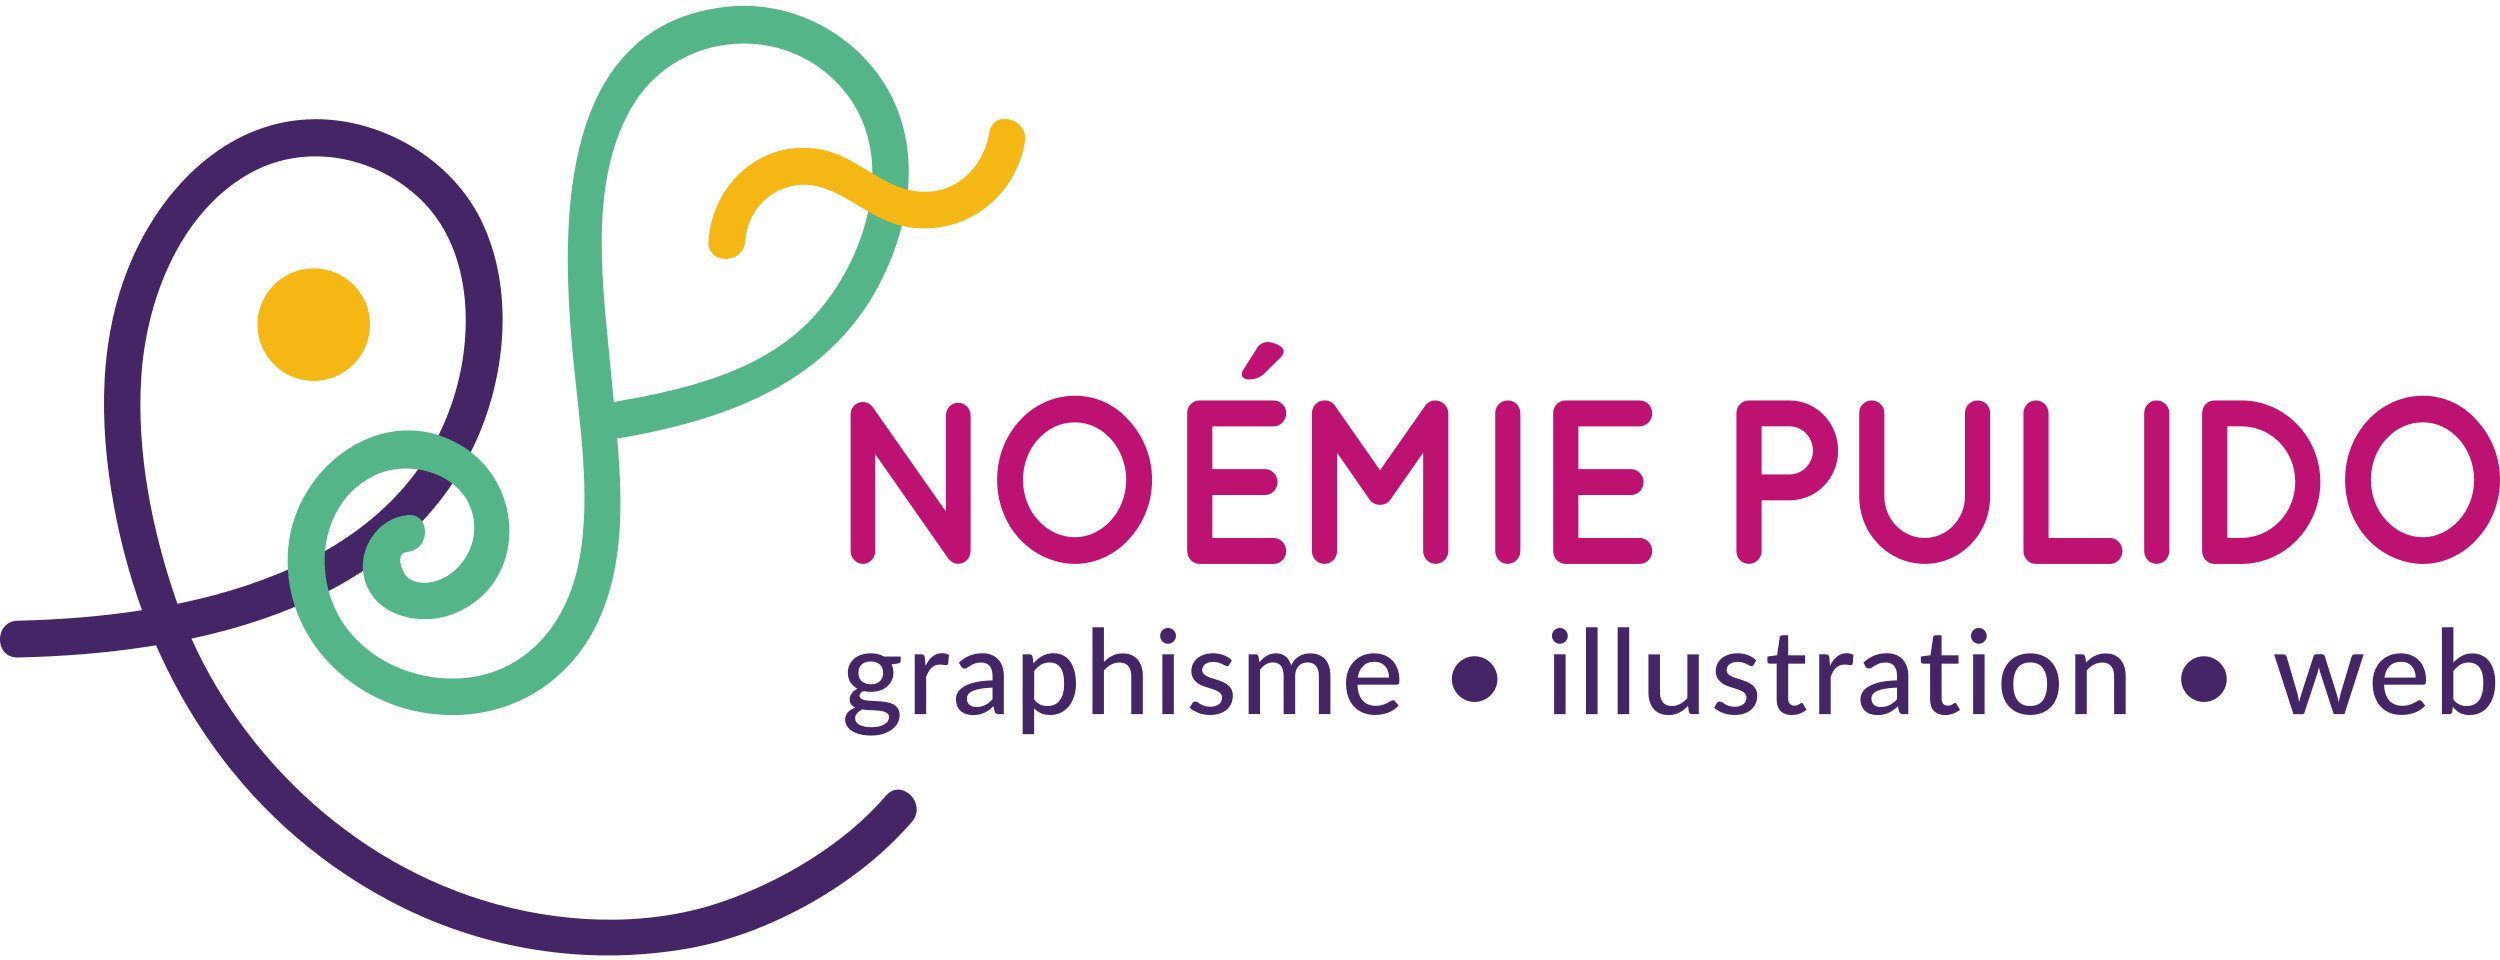 <?xml version="1.0" encoding="UTF-8"?> <svg xmlns="http://www.w3.org/2000/svg" width="276" height="106" viewBox="0 0 276 106" fill="none"><path d="M99.436 72.484V72.956C99.436 73.112 99.338 73.209 99.144 73.248L98.438 73.351C98.496 73.487 98.545 73.628 98.579 73.774C98.613 73.92 98.632 74.081 98.632 74.246C98.632 74.573 98.569 74.865 98.443 75.127C98.316 75.39 98.146 75.614 97.922 75.799C97.703 75.984 97.44 76.13 97.133 76.228C96.826 76.33 96.495 76.379 96.13 76.379C95.833 76.379 95.551 76.345 95.293 76.281C95.161 76.359 95.064 76.447 94.996 76.539C94.928 76.632 94.894 76.724 94.894 76.817C94.894 76.968 94.957 77.08 95.084 77.153C95.21 77.226 95.376 77.279 95.585 77.313C95.789 77.347 96.028 77.367 96.296 77.377C96.563 77.386 96.831 77.401 97.109 77.421C97.381 77.44 97.654 77.474 97.922 77.523C98.189 77.571 98.423 77.654 98.628 77.761C98.832 77.873 98.998 78.024 99.129 78.214C99.256 78.409 99.319 78.657 99.319 78.964C99.319 79.251 99.251 79.528 99.11 79.796C98.968 80.064 98.764 80.302 98.496 80.512C98.228 80.721 97.902 80.887 97.518 81.013C97.133 81.14 96.695 81.203 96.203 81.203C95.712 81.203 95.288 81.154 94.928 81.062C94.567 80.965 94.266 80.838 94.027 80.677C93.788 80.517 93.608 80.332 93.487 80.118C93.365 79.903 93.306 79.684 93.306 79.456C93.306 79.134 93.409 78.862 93.603 78.642C93.803 78.418 94.076 78.243 94.426 78.121C94.236 78.034 94.085 77.917 93.974 77.766C93.862 77.615 93.803 77.421 93.803 77.172C93.803 77.075 93.823 76.978 93.857 76.875C93.891 76.773 93.944 76.671 94.017 76.569C94.09 76.466 94.178 76.369 94.285 76.281C94.392 76.189 94.514 76.106 94.65 76.033C94.324 75.853 94.071 75.609 93.881 75.308C93.696 75.006 93.603 74.655 93.603 74.251C93.603 73.925 93.667 73.633 93.793 73.375C93.92 73.117 94.095 72.893 94.314 72.708C94.538 72.523 94.801 72.377 95.113 72.279C95.424 72.182 95.76 72.129 96.13 72.129C96.7 72.129 97.191 72.246 97.605 72.484H99.436ZM98.15 79.183C98.15 79.027 98.107 78.9 98.019 78.808C97.931 78.716 97.815 78.642 97.664 78.589C97.513 78.535 97.338 78.496 97.143 78.472C96.948 78.448 96.734 78.428 96.515 78.418C96.296 78.404 96.072 78.394 95.843 78.384C95.614 78.375 95.39 78.355 95.181 78.321C94.957 78.433 94.772 78.569 94.626 78.73C94.48 78.891 94.407 79.081 94.407 79.295C94.407 79.431 94.441 79.563 94.514 79.684C94.587 79.806 94.694 79.908 94.845 80.001C94.996 80.088 95.181 80.156 95.41 80.21C95.638 80.259 95.911 80.283 96.223 80.283C96.534 80.283 96.812 80.254 97.045 80.2C97.279 80.147 97.484 80.069 97.644 79.972C97.805 79.874 97.931 79.757 98.014 79.626C98.097 79.49 98.141 79.344 98.141 79.183H98.15ZM96.13 75.546C96.354 75.546 96.554 75.517 96.724 75.454C96.894 75.39 97.04 75.308 97.153 75.196C97.269 75.084 97.352 74.952 97.41 74.796C97.469 74.641 97.498 74.47 97.498 74.285C97.498 73.906 97.381 73.599 97.153 73.37C96.919 73.141 96.578 73.029 96.13 73.029C95.682 73.029 95.346 73.141 95.113 73.37C94.879 73.599 94.767 73.901 94.767 74.285C94.767 74.47 94.796 74.641 94.855 74.796C94.913 74.952 95.001 75.084 95.113 75.191C95.23 75.303 95.371 75.385 95.541 75.449C95.712 75.512 95.906 75.541 96.13 75.541V75.546Z" fill="#442667"></path><path d="M102.177 73.506C102.391 73.073 102.644 72.732 102.946 72.484C103.243 72.236 103.603 72.114 104.022 72.114C104.163 72.114 104.299 72.129 104.426 72.163C104.552 72.197 104.664 72.246 104.762 72.309L104.679 73.263C104.65 73.38 104.577 73.438 104.465 73.438C104.406 73.438 104.314 73.428 104.192 73.404C104.07 73.38 103.939 73.37 103.803 73.37C103.598 73.37 103.418 73.399 103.262 73.458C103.106 73.516 102.965 73.604 102.844 73.716C102.722 73.833 102.61 73.969 102.517 74.139C102.42 74.305 102.332 74.495 102.25 74.709V78.842H100.984V72.241H101.709C101.85 72.241 101.943 72.265 101.992 72.314C102.04 72.362 102.079 72.45 102.099 72.576L102.177 73.506Z" fill="#442667"></path><path d="M105.862 73.161C106.232 72.81 106.631 72.547 107.06 72.377C107.488 72.202 107.965 72.119 108.481 72.119C108.856 72.119 109.192 72.182 109.484 72.304C109.776 72.426 110.02 72.601 110.219 72.82C110.419 73.039 110.57 73.307 110.672 73.614C110.774 73.92 110.823 74.261 110.823 74.631V78.842H110.258C110.131 78.842 110.039 78.823 109.971 78.779C109.908 78.74 109.854 78.662 109.815 78.55L109.679 77.971C109.508 78.126 109.343 78.263 109.177 78.384C109.012 78.506 108.841 78.603 108.661 78.691C108.481 78.779 108.291 78.837 108.087 78.881C107.882 78.925 107.658 78.944 107.41 78.944C107.152 78.944 106.909 78.91 106.68 78.837C106.451 78.764 106.256 78.657 106.086 78.511C105.916 78.365 105.784 78.18 105.687 77.961C105.589 77.742 105.541 77.484 105.541 77.187C105.541 76.929 105.609 76.676 105.75 76.437C105.891 76.198 106.12 75.98 106.436 75.79C106.753 75.6 107.172 75.444 107.683 75.322C108.194 75.201 108.827 75.132 109.576 75.113V74.631C109.576 74.134 109.469 73.76 109.26 73.516C109.046 73.268 108.734 73.146 108.325 73.146C108.048 73.146 107.814 73.18 107.629 73.248C107.439 73.317 107.279 73.394 107.142 73.477C107.006 73.56 106.884 73.638 106.787 73.706C106.685 73.774 106.582 73.808 106.471 73.808C106.383 73.808 106.31 73.784 106.247 73.735C106.183 73.686 106.135 73.633 106.096 73.565L105.867 73.156L105.862 73.161ZM109.576 75.911C109.06 75.931 108.622 75.97 108.262 76.033C107.902 76.096 107.61 76.179 107.386 76.281C107.162 76.383 106.996 76.505 106.899 76.646C106.797 76.788 106.748 76.943 106.748 77.119C106.748 77.294 106.772 77.425 106.831 77.542C106.884 77.659 106.957 77.756 107.05 77.834C107.142 77.912 107.254 77.966 107.376 78C107.498 78.034 107.639 78.053 107.785 78.053C107.98 78.053 108.16 78.034 108.32 77.995C108.481 77.956 108.637 77.903 108.778 77.829C108.919 77.756 109.056 77.669 109.187 77.567C109.318 77.464 109.445 77.343 109.572 77.211V75.911H109.576Z" fill="#442667"></path><path d="M114.109 73.229C114.245 73.063 114.396 72.912 114.552 72.776C114.708 72.64 114.878 72.523 115.063 72.426C115.243 72.328 115.438 72.25 115.642 72.197C115.847 72.143 116.066 72.114 116.3 72.114C116.674 72.114 117.015 72.187 117.322 72.333C117.629 72.479 117.887 72.698 118.106 72.981C118.32 73.268 118.49 73.618 118.607 74.042C118.724 74.461 118.787 74.942 118.787 75.493C118.787 75.984 118.719 76.437 118.588 76.856C118.456 77.275 118.266 77.635 118.023 77.946C117.78 78.258 117.478 78.496 117.127 78.672C116.777 78.847 116.377 78.935 115.934 78.935C115.54 78.935 115.204 78.871 114.922 78.74C114.639 78.608 114.391 78.428 114.167 78.195V81.057H112.901V72.241H113.661C113.836 72.241 113.948 72.323 113.992 72.494L114.104 73.229H114.109ZM114.172 77.216C114.381 77.489 114.605 77.678 114.844 77.786C115.082 77.893 115.355 77.946 115.652 77.946C116.231 77.946 116.684 77.737 117.001 77.318C117.317 76.9 117.478 76.291 117.478 75.488C117.478 75.069 117.444 74.709 117.371 74.412C117.298 74.115 117.195 73.871 117.059 73.686C116.923 73.497 116.757 73.36 116.558 73.273C116.358 73.185 116.134 73.141 115.881 73.141C115.511 73.141 115.194 73.224 114.922 73.389C114.649 73.555 114.401 73.789 114.172 74.091V77.216Z" fill="#442667"></path><path d="M121.874 73.078C122.151 72.796 122.458 72.567 122.794 72.396C123.13 72.221 123.514 72.138 123.953 72.138C124.318 72.138 124.634 72.197 124.912 72.319C125.189 72.44 125.418 72.611 125.603 72.83C125.788 73.049 125.929 73.312 126.026 73.618C126.124 73.925 126.168 74.266 126.168 74.641V78.842H124.892V74.641C124.892 74.168 124.785 73.803 124.566 73.54C124.347 73.278 124.021 73.146 123.573 73.146C123.247 73.146 122.945 73.224 122.662 73.375C122.38 73.531 122.117 73.74 121.874 74.003V78.842H120.608V69.251H121.874V73.078Z" fill="#442667"></path><path d="M129.829 70.201C129.829 70.318 129.804 70.43 129.756 70.537C129.707 70.644 129.644 70.736 129.566 70.814C129.483 70.892 129.391 70.955 129.283 71.004C129.176 71.048 129.064 71.072 128.947 71.072C128.831 71.072 128.719 71.048 128.616 71.004C128.514 70.96 128.422 70.897 128.339 70.814C128.256 70.731 128.198 70.639 128.149 70.537C128.1 70.434 128.081 70.318 128.081 70.201C128.081 70.084 128.105 69.967 128.149 69.86C128.193 69.753 128.256 69.66 128.339 69.582C128.422 69.505 128.509 69.441 128.616 69.393C128.719 69.349 128.831 69.325 128.947 69.325C129.064 69.325 129.176 69.349 129.283 69.393C129.391 69.436 129.488 69.5 129.566 69.582C129.644 69.66 129.707 69.758 129.756 69.86C129.804 69.967 129.829 70.079 129.829 70.201ZM129.59 72.241V78.842H128.324V72.241H129.59Z" fill="#442667"></path><path d="M135.71 73.375C135.676 73.433 135.637 73.472 135.598 73.497C135.559 73.521 135.51 73.531 135.447 73.531C135.379 73.531 135.301 73.506 135.218 73.458C135.135 73.409 135.033 73.36 134.911 73.302C134.79 73.243 134.653 73.195 134.493 73.146C134.332 73.097 134.142 73.073 133.923 73.073C133.743 73.073 133.577 73.097 133.426 73.141C133.275 73.185 133.149 73.248 133.047 73.331C132.944 73.414 132.862 73.506 132.808 73.618C132.75 73.73 132.725 73.847 132.725 73.974C132.725 74.139 132.774 74.276 132.871 74.383C132.969 74.49 133.095 74.582 133.256 74.66C133.412 74.738 133.592 74.806 133.796 74.87C134.001 74.933 134.205 74.996 134.415 75.069C134.624 75.137 134.828 75.215 135.033 75.308C135.233 75.395 135.413 75.507 135.573 75.639C135.734 75.77 135.861 75.931 135.958 76.116C136.055 76.301 136.104 76.53 136.104 76.797C136.104 77.104 136.05 77.391 135.938 77.649C135.826 77.912 135.666 78.136 135.452 78.326C135.237 78.516 134.97 78.667 134.658 78.774C134.347 78.881 133.981 78.934 133.572 78.934C133.12 78.934 132.696 78.857 132.312 78.706C131.927 78.555 131.606 78.36 131.343 78.126L131.64 77.64C131.674 77.581 131.718 77.532 131.771 77.498C131.825 77.464 131.893 77.45 131.981 77.45C132.068 77.45 132.146 77.479 132.234 77.542C132.321 77.606 132.424 77.669 132.545 77.742C132.667 77.815 132.813 77.878 132.988 77.936C133.164 77.995 133.378 78.024 133.636 78.024C133.85 78.024 134.04 77.995 134.2 77.941C134.361 77.888 134.493 77.815 134.6 77.722C134.707 77.63 134.785 77.523 134.838 77.401C134.892 77.279 134.916 77.153 134.916 77.016C134.916 76.841 134.867 76.7 134.77 76.583C134.673 76.466 134.546 76.369 134.385 76.286C134.225 76.203 134.045 76.13 133.845 76.072C133.645 76.014 133.431 75.945 133.222 75.877C133.008 75.809 132.803 75.726 132.599 75.639C132.394 75.546 132.214 75.434 132.058 75.293C131.903 75.157 131.771 74.986 131.674 74.787C131.576 74.587 131.528 74.344 131.528 74.061C131.528 73.808 131.581 73.56 131.688 73.326C131.796 73.093 131.946 72.888 132.151 72.708C132.351 72.533 132.599 72.387 132.896 72.284C133.193 72.182 133.534 72.124 133.913 72.124C134.351 72.124 134.746 72.192 135.096 72.333C135.452 72.469 135.753 72.664 136.002 72.903L135.724 73.365L135.71 73.375Z" fill="#442667"></path><path d="M137.852 78.837V72.236H138.611C138.786 72.236 138.898 72.319 138.942 72.489L139.035 73.117C139.278 72.825 139.546 72.591 139.843 72.406C140.14 72.221 140.485 72.129 140.885 72.129C141.323 72.129 141.678 72.25 141.951 72.489C142.223 72.727 142.423 73.054 142.55 73.467C142.647 73.234 142.769 73.034 142.92 72.864C143.07 72.693 143.241 72.557 143.426 72.45C143.611 72.343 143.81 72.26 144.02 72.211C144.229 72.158 144.443 72.133 144.658 72.133C145.008 72.133 145.32 72.187 145.597 72.299C145.875 72.411 146.103 72.572 146.293 72.781C146.483 72.995 146.629 73.253 146.727 73.565C146.824 73.876 146.878 74.232 146.878 74.631V78.832H145.602V74.631C145.602 74.139 145.495 73.764 145.281 73.511C145.067 73.258 144.755 73.136 144.341 73.136C144.161 73.136 143.986 73.166 143.82 73.229C143.655 73.292 143.514 73.385 143.387 73.511C143.265 73.638 143.168 73.794 143.095 73.979C143.022 74.164 142.988 74.383 142.988 74.626V78.827H141.712V74.626C141.712 74.115 141.61 73.74 141.406 73.497C141.201 73.253 140.904 73.132 140.51 73.132C140.237 73.132 139.984 73.204 139.75 73.346C139.517 73.487 139.302 73.682 139.108 73.93V78.827H137.842L137.852 78.837Z" fill="#442667"></path><path d="M154.399 77.898C154.243 78.078 154.063 78.238 153.859 78.37C153.654 78.501 153.44 78.608 153.211 78.691C152.982 78.774 152.744 78.832 152.5 78.871C152.257 78.91 152.014 78.93 151.775 78.93C151.322 78.93 150.899 78.852 150.509 78.701C150.12 78.545 149.784 78.321 149.502 78.024C149.219 77.727 148.995 77.357 148.839 76.919C148.684 76.481 148.601 75.975 148.601 75.4C148.601 74.942 148.674 74.514 148.815 74.115C148.956 73.721 149.161 73.375 149.429 73.078C149.696 72.786 150.022 72.552 150.407 72.382C150.792 72.211 151.225 72.129 151.707 72.129C152.111 72.129 152.481 72.197 152.822 72.328C153.163 72.46 153.455 72.654 153.703 72.903C153.951 73.156 154.146 73.463 154.282 73.832C154.423 74.203 154.492 74.621 154.492 75.093C154.492 75.288 154.472 75.42 154.428 75.488C154.384 75.556 154.307 75.59 154.19 75.59H149.862C149.876 75.984 149.93 76.325 150.032 76.617C150.13 76.909 150.271 77.153 150.446 77.347C150.621 77.542 150.831 77.688 151.074 77.781C151.317 77.873 151.585 77.922 151.887 77.922C152.169 77.922 152.413 77.888 152.617 77.825C152.822 77.761 153.002 77.688 153.148 77.615C153.299 77.537 153.421 77.469 153.523 77.406C153.625 77.343 153.713 77.308 153.791 77.308C153.893 77.308 153.976 77.347 154.029 77.425L154.394 77.893L154.399 77.898ZM153.352 74.806C153.352 74.553 153.318 74.324 153.245 74.11C153.172 73.896 153.07 73.716 152.929 73.56C152.788 73.404 152.622 73.282 152.423 73.195C152.223 73.107 151.994 73.063 151.736 73.063C151.205 73.063 150.782 73.219 150.48 73.526C150.173 73.832 149.979 74.261 149.901 74.806H153.357H153.352Z" fill="#442667"></path><path d="M160.285 74.981C160.285 74.631 160.353 74.3 160.484 73.993C160.616 73.686 160.796 73.419 161.025 73.19C161.254 72.961 161.517 72.781 161.818 72.65C162.12 72.518 162.446 72.45 162.792 72.45C163.138 72.45 163.464 72.518 163.771 72.65C164.077 72.781 164.345 72.961 164.574 73.19C164.803 73.419 164.983 73.686 165.114 73.993C165.246 74.3 165.314 74.631 165.314 74.981C165.314 75.332 165.246 75.653 165.114 75.955C164.983 76.257 164.803 76.525 164.574 76.754C164.345 76.982 164.077 77.162 163.771 77.294C163.464 77.425 163.138 77.493 162.792 77.493C162.446 77.493 162.12 77.425 161.818 77.294C161.517 77.162 161.249 76.982 161.025 76.754C160.801 76.525 160.616 76.257 160.484 75.955C160.353 75.653 160.285 75.327 160.285 74.981Z" fill="#442667"></path><path d="M173.084 70.201C173.084 70.318 173.059 70.43 173.011 70.537C172.962 70.644 172.899 70.736 172.821 70.814C172.738 70.892 172.646 70.955 172.538 71.004C172.431 71.048 172.319 71.072 172.202 71.072C172.086 71.072 171.974 71.048 171.871 71.004C171.769 70.96 171.677 70.897 171.594 70.814C171.511 70.731 171.453 70.639 171.404 70.537C171.355 70.434 171.336 70.318 171.336 70.201C171.336 70.084 171.36 69.967 171.404 69.86C171.448 69.753 171.511 69.66 171.594 69.582C171.677 69.505 171.764 69.441 171.871 69.393C171.974 69.349 172.086 69.325 172.202 69.325C172.319 69.325 172.431 69.349 172.538 69.393C172.646 69.436 172.743 69.5 172.821 69.582C172.899 69.66 172.962 69.758 173.011 69.86C173.059 69.967 173.084 70.079 173.084 70.201ZM172.84 72.241V78.842H171.574V72.241H172.84Z" fill="#442667"></path><path d="M176.37 69.251V78.842H175.094V69.251H176.37Z" fill="#442667"></path><path d="M179.865 69.251V78.842H178.59V69.251H179.865Z" fill="#442667"></path><path d="M187.547 72.241V78.842H186.788C186.613 78.842 186.501 78.759 186.452 78.589L186.36 77.927C186.218 78.078 186.068 78.219 185.912 78.341C185.756 78.462 185.59 78.574 185.41 78.662C185.23 78.75 185.045 78.823 184.846 78.871C184.646 78.92 184.432 78.944 184.203 78.944C183.838 78.944 183.521 78.886 183.244 78.764C182.966 78.642 182.738 78.472 182.553 78.253C182.368 78.034 182.226 77.771 182.129 77.464C182.032 77.158 181.988 76.817 181.988 76.447V72.246H183.263V76.447C183.263 76.919 183.37 77.284 183.59 77.547C183.804 77.81 184.135 77.941 184.583 77.941C184.909 77.941 185.211 77.864 185.493 77.713C185.775 77.557 186.038 77.347 186.287 77.08V72.246H187.552L187.547 72.241Z" fill="#442667"></path><path d="M193.604 73.375C193.57 73.433 193.531 73.472 193.492 73.497C193.453 73.521 193.404 73.531 193.341 73.531C193.273 73.531 193.195 73.506 193.112 73.458C193.029 73.409 192.927 73.36 192.805 73.302C192.684 73.243 192.547 73.195 192.387 73.146C192.226 73.097 192.036 73.073 191.817 73.073C191.637 73.073 191.471 73.097 191.32 73.141C191.17 73.185 191.043 73.248 190.941 73.331C190.838 73.414 190.756 73.506 190.702 73.618C190.644 73.73 190.619 73.847 190.619 73.974C190.619 74.139 190.668 74.276 190.765 74.383C190.863 74.49 190.989 74.582 191.15 74.66C191.306 74.738 191.486 74.806 191.69 74.87C191.895 74.933 192.099 74.996 192.309 75.069C192.518 75.137 192.723 75.215 192.927 75.308C193.127 75.395 193.307 75.507 193.467 75.639C193.628 75.77 193.755 75.931 193.852 76.116C193.949 76.301 193.998 76.53 193.998 76.797C193.998 77.104 193.944 77.391 193.833 77.649C193.721 77.912 193.56 78.136 193.346 78.326C193.131 78.516 192.864 78.667 192.552 78.774C192.241 78.881 191.875 78.934 191.467 78.934C191.014 78.934 190.59 78.857 190.206 78.706C189.821 78.555 189.5 78.36 189.237 78.126L189.534 77.64C189.568 77.581 189.612 77.532 189.665 77.498C189.719 77.464 189.787 77.45 189.875 77.45C189.962 77.45 190.04 77.479 190.128 77.542C190.215 77.606 190.318 77.669 190.439 77.742C190.561 77.815 190.707 77.878 190.882 77.936C191.058 77.995 191.272 78.024 191.53 78.024C191.744 78.024 191.934 77.995 192.095 77.941C192.255 77.888 192.387 77.815 192.494 77.722C192.601 77.63 192.679 77.523 192.732 77.401C192.786 77.279 192.81 77.153 192.81 77.016C192.81 76.841 192.761 76.7 192.664 76.583C192.567 76.466 192.44 76.369 192.28 76.286C192.119 76.203 191.939 76.13 191.739 76.072C191.54 76.014 191.325 75.945 191.116 75.877C190.902 75.809 190.697 75.726 190.493 75.639C190.288 75.546 190.108 75.434 189.952 75.293C189.797 75.157 189.665 74.986 189.568 74.787C189.47 74.587 189.422 74.344 189.422 74.061C189.422 73.808 189.475 73.56 189.582 73.326C189.69 73.093 189.84 72.888 190.045 72.708C190.245 72.533 190.493 72.387 190.79 72.284C191.087 72.182 191.428 72.124 191.807 72.124C192.245 72.124 192.64 72.192 192.99 72.333C193.346 72.469 193.648 72.664 193.896 72.903L193.618 73.365L193.604 73.375Z" fill="#442667"></path><path d="M197.81 78.944C197.279 78.944 196.865 78.793 196.578 78.496C196.291 78.199 196.145 77.771 196.145 77.216V73.268H195.381C195.308 73.268 195.244 73.243 195.196 73.2C195.147 73.156 195.123 73.088 195.123 72.995V72.484L196.194 72.333L196.481 70.366C196.5 70.293 196.53 70.235 196.583 70.196C196.632 70.157 196.695 70.133 196.773 70.133H197.416V72.348H199.285V73.268H197.416V77.133C197.416 77.391 197.479 77.586 197.605 77.713C197.732 77.839 197.898 77.903 198.097 77.903C198.214 77.903 198.316 77.888 198.399 77.859C198.482 77.829 198.555 77.795 198.618 77.756C198.676 77.718 198.73 77.688 198.774 77.654C198.818 77.625 198.857 77.61 198.891 77.61C198.934 77.61 198.969 77.62 198.993 77.64C199.017 77.659 199.042 77.688 199.066 77.732L199.441 78.341C199.231 78.531 198.988 78.677 198.701 78.784C198.414 78.886 198.117 78.939 197.81 78.939V78.944Z" fill="#442667"></path><path d="M202.036 73.506C202.25 73.073 202.503 72.732 202.805 72.484C203.102 72.236 203.462 72.114 203.881 72.114C204.022 72.114 204.158 72.129 204.285 72.163C204.411 72.197 204.523 72.246 204.621 72.309L204.538 73.263C204.509 73.38 204.436 73.438 204.324 73.438C204.265 73.438 204.173 73.428 204.051 73.404C203.929 73.38 203.798 73.37 203.662 73.37C203.457 73.37 203.277 73.399 203.121 73.458C202.965 73.516 202.824 73.604 202.703 73.716C202.581 73.833 202.469 73.969 202.376 74.139C202.279 74.305 202.191 74.495 202.109 74.709V78.842H200.843V72.241H201.568C201.709 72.241 201.802 72.265 201.851 72.314C201.899 72.362 201.938 72.45 201.958 72.576L202.036 73.506Z" fill="#442667"></path><path d="M205.716 73.161C206.086 72.81 206.485 72.547 206.914 72.377C207.342 72.202 207.819 72.119 208.335 72.119C208.71 72.119 209.046 72.182 209.338 72.304C209.63 72.426 209.874 72.601 210.073 72.82C210.273 73.039 210.424 73.307 210.526 73.614C210.628 73.92 210.677 74.261 210.677 74.631V78.842H210.112C209.986 78.842 209.893 78.823 209.825 78.779C209.762 78.74 209.708 78.662 209.669 78.55L209.533 77.971C209.362 78.126 209.197 78.263 209.031 78.384C208.866 78.506 208.695 78.603 208.515 78.691C208.335 78.779 208.145 78.837 207.941 78.881C207.736 78.925 207.512 78.944 207.264 78.944C207.006 78.944 206.763 78.91 206.534 78.837C206.305 78.764 206.11 78.657 205.94 78.511C205.77 78.365 205.638 78.18 205.541 77.961C205.443 77.742 205.395 77.484 205.395 77.187C205.395 76.929 205.463 76.676 205.604 76.437C205.745 76.198 205.974 75.98 206.29 75.79C206.607 75.6 207.026 75.444 207.537 75.322C208.048 75.201 208.681 75.132 209.431 75.113V74.631C209.431 74.134 209.323 73.76 209.114 73.516C208.9 73.268 208.588 73.146 208.179 73.146C207.902 73.146 207.668 73.18 207.483 73.248C207.293 73.317 207.133 73.394 206.996 73.477C206.86 73.56 206.738 73.638 206.641 73.706C206.539 73.774 206.437 73.808 206.325 73.808C206.237 73.808 206.164 73.784 206.101 73.735C206.037 73.686 205.989 73.633 205.95 73.565L205.721 73.156L205.716 73.161ZM209.435 75.911C208.919 75.931 208.481 75.97 208.121 76.033C207.761 76.096 207.469 76.179 207.245 76.281C207.021 76.383 206.855 76.505 206.758 76.646C206.656 76.788 206.607 76.943 206.607 77.119C206.607 77.294 206.631 77.425 206.69 77.542C206.743 77.659 206.816 77.756 206.909 77.834C207.001 77.912 207.113 77.966 207.235 78C207.357 78.034 207.498 78.053 207.644 78.053C207.839 78.053 208.019 78.034 208.179 77.995C208.34 77.956 208.496 77.903 208.637 77.829C208.778 77.756 208.915 77.669 209.046 77.567C209.177 77.464 209.304 77.343 209.431 77.211V75.911H209.435Z" fill="#442667"></path><path d="M214.747 78.944C214.216 78.944 213.802 78.793 213.515 78.496C213.228 78.199 213.082 77.771 213.082 77.216V73.268H212.318C212.245 73.268 212.181 73.243 212.133 73.2C212.084 73.156 212.06 73.088 212.06 72.995V72.484L213.131 72.333L213.418 70.366C213.437 70.293 213.466 70.235 213.52 70.196C213.569 70.157 213.632 70.133 213.71 70.133H214.352V72.348H216.222V73.268H214.352V77.133C214.352 77.391 214.416 77.586 214.542 77.713C214.669 77.839 214.834 77.903 215.034 77.903C215.151 77.903 215.253 77.888 215.336 77.859C215.419 77.829 215.492 77.795 215.555 77.756C215.613 77.718 215.667 77.688 215.711 77.654C215.755 77.625 215.794 77.61 215.828 77.61C215.871 77.61 215.905 77.62 215.93 77.64C215.954 77.659 215.979 77.688 216.003 77.732L216.378 78.341C216.168 78.531 215.925 78.677 215.638 78.784C215.35 78.886 215.054 78.939 214.747 78.939V78.944Z" fill="#442667"></path><path d="M219.342 70.201C219.342 70.318 219.318 70.43 219.269 70.537C219.221 70.644 219.157 70.736 219.08 70.814C218.997 70.892 218.904 70.955 218.797 71.004C218.69 71.048 218.578 71.072 218.461 71.072C218.344 71.072 218.232 71.048 218.13 71.004C218.028 70.96 217.936 70.897 217.853 70.814C217.77 70.731 217.712 70.639 217.663 70.537C217.614 70.434 217.595 70.318 217.595 70.201C217.595 70.084 217.619 69.967 217.663 69.86C217.707 69.753 217.77 69.66 217.853 69.582C217.936 69.505 218.023 69.441 218.13 69.393C218.232 69.349 218.344 69.325 218.461 69.325C218.578 69.325 218.69 69.349 218.797 69.393C218.904 69.436 219.002 69.5 219.08 69.582C219.157 69.66 219.221 69.758 219.269 69.86C219.318 69.967 219.342 70.079 219.342 70.201ZM219.099 72.241V78.842H217.833V72.241H219.099Z" fill="#442667"></path><path d="M224.143 72.133C224.629 72.133 225.068 72.211 225.457 72.372C225.847 72.528 226.182 72.757 226.455 73.054C226.728 73.351 226.942 73.706 227.088 74.125C227.234 74.543 227.307 75.011 227.307 75.532C227.307 76.052 227.234 76.52 227.088 76.943C226.942 77.362 226.728 77.722 226.455 78.014C226.178 78.306 225.847 78.535 225.457 78.691C225.063 78.847 224.625 78.93 224.143 78.93C223.661 78.93 223.213 78.852 222.818 78.691C222.424 78.535 222.093 78.306 221.816 78.014C221.538 77.722 221.324 77.362 221.178 76.943C221.027 76.525 220.954 76.052 220.954 75.532C220.954 75.011 221.027 74.543 221.178 74.125C221.329 73.706 221.543 73.351 221.816 73.054C222.088 72.757 222.429 72.528 222.818 72.372C223.208 72.216 223.651 72.133 224.143 72.133ZM224.143 77.941C224.766 77.941 225.233 77.732 225.54 77.313C225.847 76.895 226.002 76.301 226.002 75.541C226.002 74.782 225.847 74.188 225.54 73.764C225.233 73.341 224.766 73.132 224.143 73.132C223.519 73.132 223.037 73.341 222.731 73.764C222.419 74.188 222.268 74.777 222.268 75.541C222.268 76.306 222.424 76.895 222.731 77.313C223.042 77.732 223.51 77.941 224.143 77.941Z" fill="#442667"></path><path d="M230.301 73.156C230.442 73.005 230.593 72.864 230.749 72.742C230.905 72.62 231.07 72.508 231.245 72.421C231.421 72.333 231.611 72.265 231.81 72.211C232.01 72.163 232.229 72.138 232.458 72.138C232.823 72.138 233.139 72.197 233.417 72.319C233.694 72.44 233.923 72.611 234.108 72.83C234.293 73.049 234.434 73.312 234.532 73.618C234.629 73.925 234.673 74.266 234.673 74.641V78.842H233.397V74.641C233.397 74.168 233.29 73.803 233.071 73.54C232.852 73.278 232.526 73.146 232.078 73.146C231.752 73.146 231.45 73.224 231.168 73.375C230.885 73.531 230.622 73.74 230.379 74.003V78.842H229.113V72.241H229.873C230.048 72.241 230.16 72.323 230.204 72.494L230.301 73.156Z" fill="#442667"></path><path d="M240.802 74.981C240.802 74.631 240.87 74.3 241.002 73.993C241.133 73.686 241.313 73.419 241.542 73.19C241.771 72.961 242.034 72.781 242.336 72.65C242.637 72.518 242.964 72.45 243.309 72.45C243.655 72.45 243.981 72.518 244.288 72.65C244.594 72.781 244.862 72.961 245.091 73.19C245.32 73.419 245.5 73.686 245.631 73.993C245.763 74.3 245.831 74.631 245.831 74.981C245.831 75.332 245.763 75.653 245.631 75.955C245.5 76.257 245.32 76.525 245.091 76.754C244.862 76.982 244.594 77.162 244.288 77.294C243.981 77.425 243.655 77.493 243.309 77.493C242.964 77.493 242.637 77.425 242.336 77.294C242.034 77.162 241.766 76.982 241.542 76.754C241.318 76.525 241.133 76.257 241.002 75.955C240.87 75.653 240.802 75.327 240.802 74.981Z" fill="#442667"></path><path d="M260.947 72.241L258.825 78.842H257.812C257.69 78.842 257.607 78.764 257.564 78.603L256.171 74.305C256.137 74.198 256.108 74.091 256.079 73.984C256.05 73.876 256.03 73.769 256.006 73.662C255.967 73.886 255.913 74.105 255.845 74.319L254.433 78.608C254.39 78.769 254.297 78.847 254.156 78.847H253.197L251.064 72.246H252.067C252.165 72.246 252.252 72.27 252.316 72.319C252.384 72.367 252.428 72.426 252.447 72.499L253.635 76.554C253.674 76.719 253.708 76.88 253.737 77.036C253.766 77.192 253.796 77.347 253.82 77.503C253.859 77.347 253.903 77.192 253.947 77.036C253.99 76.88 254.039 76.719 254.088 76.554L255.407 72.474C255.426 72.401 255.47 72.343 255.529 72.294C255.587 72.25 255.665 72.226 255.748 72.226H256.298C256.395 72.226 256.473 72.25 256.536 72.294C256.6 72.338 256.644 72.401 256.663 72.474L257.948 76.554C257.997 76.719 258.041 76.88 258.085 77.036C258.128 77.192 258.167 77.352 258.201 77.513C258.226 77.357 258.26 77.201 258.294 77.041C258.328 76.885 258.367 76.719 258.411 76.549L259.618 72.494C259.638 72.421 259.681 72.358 259.75 72.314C259.818 72.265 259.891 72.241 259.978 72.241H260.933H260.947Z" fill="#442667"></path><path d="M267.738 77.898C267.583 78.078 267.403 78.238 267.198 78.37C266.994 78.501 266.779 78.608 266.551 78.691C266.322 78.774 266.083 78.832 265.84 78.871C265.596 78.91 265.353 78.93 265.114 78.93C264.662 78.93 264.238 78.852 263.849 78.701C263.459 78.545 263.123 78.321 262.841 78.024C262.559 77.727 262.335 77.357 262.179 76.919C262.023 76.481 261.94 75.975 261.94 75.4C261.94 74.942 262.013 74.514 262.155 74.115C262.296 73.721 262.5 73.375 262.768 73.078C263.036 72.786 263.362 72.552 263.746 72.382C264.131 72.211 264.564 72.129 265.046 72.129C265.45 72.129 265.82 72.197 266.161 72.328C266.502 72.46 266.794 72.654 267.042 72.903C267.291 73.156 267.485 73.463 267.622 73.832C267.763 74.203 267.831 74.621 267.831 75.093C267.831 75.288 267.812 75.42 267.768 75.488C267.724 75.556 267.646 75.59 267.529 75.59H263.201C263.216 75.984 263.269 76.325 263.372 76.617C263.469 76.909 263.61 77.153 263.785 77.347C263.961 77.542 264.17 77.688 264.413 77.781C264.657 77.873 264.925 77.922 265.226 77.922C265.509 77.922 265.752 77.888 265.957 77.825C266.161 77.761 266.341 77.688 266.487 77.615C266.638 77.537 266.76 77.469 266.862 77.406C266.964 77.343 267.052 77.308 267.13 77.308C267.232 77.308 267.315 77.347 267.368 77.425L267.734 77.893L267.738 77.898ZM266.692 74.806C266.692 74.553 266.658 74.324 266.585 74.11C266.512 73.896 266.409 73.716 266.268 73.56C266.127 73.404 265.962 73.282 265.762 73.195C265.562 73.107 265.334 73.063 265.076 73.063C264.545 73.063 264.121 73.219 263.819 73.526C263.513 73.832 263.318 74.261 263.24 74.806H266.697H266.692Z" fill="#442667"></path><path d="M270.854 73.151C271.127 72.849 271.438 72.606 271.784 72.416C272.13 72.231 272.524 72.138 272.967 72.138C273.352 72.138 273.702 72.211 274.009 72.362C274.32 72.513 274.583 72.727 274.798 73.005C275.012 73.282 275.182 73.623 275.299 74.022C275.416 74.422 275.474 74.87 275.474 75.376C275.474 75.906 275.406 76.393 275.275 76.831C275.143 77.27 274.953 77.644 274.71 77.956C274.467 78.268 274.17 78.511 273.819 78.681C273.469 78.852 273.074 78.939 272.636 78.939C272.422 78.939 272.227 78.92 272.052 78.876C271.872 78.837 271.711 78.774 271.56 78.696C271.409 78.618 271.273 78.521 271.146 78.409C271.02 78.297 270.903 78.17 270.791 78.024L270.733 78.574C270.698 78.75 270.591 78.842 270.406 78.842H269.589V69.251H270.854V73.151ZM270.854 77.216C271.064 77.489 271.288 77.678 271.531 77.786C271.774 77.893 272.037 77.946 272.324 77.946C272.914 77.946 273.366 77.737 273.683 77.318C273.999 76.9 274.16 76.262 274.16 75.415C274.16 74.631 274.019 74.056 273.736 73.691C273.454 73.326 273.055 73.141 272.539 73.141C272.174 73.141 271.862 73.224 271.594 73.389C271.326 73.555 271.078 73.789 270.849 74.091V77.216H270.854Z" fill="#442667"></path><path d="M97.81 87.848C93.214 93.228 86.116 97.41 79.471 99.644C71.156 102.444 61.58 101.952 53.279 99.382C37.545 94.513 24.654 81.534 19.371 66.034C16.747 58.327 15.097 49.968 15.584 41.809C16.085 33.377 19.673 23.742 27.321 19.278C33.509 15.666 41.303 17.122 46.391 21.97C51.931 27.253 52.315 36.2 50.309 43.172C44.463 63.487 20.17 68.132 1.957 68.526C-0.652 68.585 -0.662 72.64 1.957 72.586C20.472 72.187 43.392 67.781 52.272 49.306C55.879 41.804 56.872 31.843 53.06 24.195C49.73 17.521 42.165 13.11 34.75 13.159C25.505 13.222 18.427 20.145 14.78 28.148C10.818 36.848 10.886 46.609 12.575 55.854C15.944 74.295 26.07 90.385 42.88 99.382C53.065 104.834 64.768 106.723 76.141 104.678C85.011 103.081 94.806 97.6 100.687 90.711C102.376 88.734 99.519 85.852 97.82 87.844L97.81 87.848Z" fill="#442667"></path><path d="M44.984 56.876C41.483 57.222 39.181 61.014 40.378 64.378C41.751 68.229 46.717 69.125 50.115 67.752C58.289 64.451 58.002 53.41 50.904 49.175C42.423 44.116 32.667 51.433 31.825 60.386C30.943 69.806 38.246 77.513 47.286 78.759C55.636 79.913 63.084 75.648 66.341 67.913C69.763 59.792 68.274 50.319 67.519 41.799C66.682 32.379 64.759 20.826 69.569 12.136C74.5 3.237 86.992 2.259 93.326 10.184C99.397 17.779 95.317 29.716 88.969 35.845C83.287 41.332 75.143 43.084 67.631 44.408C65.065 44.861 66.151 48.77 68.712 48.322C81.126 46.137 92.708 41.731 98.043 29.375C100.677 23.265 101.442 16.08 98.121 10.067C94.645 3.792 87.474 -0.01 80.352 0.735C61.813 2.677 61.935 24.069 63.138 38.08C63.804 45.883 65.45 54.593 63.843 62.338C62.271 69.933 56.784 75.517 48.664 74.86C43.874 74.47 39.195 71.788 37.077 67.377C34.619 62.261 35.773 55.425 41.069 52.621C45.49 50.28 52.388 52.636 52.359 58.337C52.344 60.644 50.889 62.947 48.786 63.901C47.666 64.407 46.249 64.593 45.169 63.882C44.458 63.41 43.445 61.082 44.989 60.927C47.564 60.669 47.588 56.608 44.989 56.867L44.984 56.876Z" fill="#54B688"></path><path d="M82.28 26.634C82.572 22.272 86.7 19.341 90.911 20.758C94.081 21.824 96.51 24.356 99.874 25.003C106.237 26.23 112.069 21.98 113.15 15.671C113.588 13.115 109.679 12.02 109.236 14.59C108.51 18.835 105.029 21.941 100.551 21.016C96.997 20.286 94.368 17.243 90.746 16.527C84.178 15.228 78.648 20.213 78.215 26.634C78.039 29.244 82.1 29.229 82.275 26.634H82.28Z" fill="#F5B713"></path><path d="M34.638 42.052C38.069 42.052 40.85 39.271 40.85 35.84C40.85 32.409 38.069 29.628 34.638 29.628C31.208 29.628 28.426 32.409 28.426 35.84C28.426 39.271 31.208 42.052 34.638 42.052Z" fill="#F5B713"></path><path d="M96.632 60.834C96.632 61.608 96.008 62.251 95.283 62.251C94.509 62.251 93.905 61.608 93.905 60.834V45.83C93.881 45.392 94.081 44.929 94.455 44.642C95.079 44.204 95.93 44.331 96.354 44.954L104.431 56.477V45.854C104.431 45.105 105.029 44.462 105.779 44.462C106.529 44.462 107.157 45.105 107.157 45.854V60.829C107.157 61.603 106.534 62.246 105.779 62.246C105.38 62.246 105.005 62.041 104.752 61.73C104.703 61.676 104.65 61.628 104.625 61.574L96.622 50.129V60.824L96.632 60.834Z" fill="#BE1273"></path><path d="M124.663 46.448C126.212 48.147 127.19 50.416 127.19 52.972C127.19 55.528 126.216 57.816 124.663 59.495C123.188 61.17 120.988 62.256 118.685 62.256C116.382 62.256 114.085 61.175 112.561 59.495C111.013 57.821 110.083 55.528 110.083 52.972C110.083 50.416 111.008 48.152 112.561 46.448C114.085 44.749 116.285 43.688 118.685 43.688C121.085 43.688 123.188 44.744 124.663 46.448ZM124.337 52.972C124.337 51.219 123.661 49.593 122.638 48.459C121.587 47.3 120.189 46.628 118.685 46.628C117.083 46.628 115.686 47.3 114.635 48.459C113.583 49.593 112.936 51.219 112.936 52.972C112.936 54.724 113.588 56.35 114.635 57.456C115.686 58.614 117.083 59.31 118.685 59.31C120.185 59.31 121.587 58.614 122.638 57.456C123.665 56.346 124.337 54.724 124.337 52.972Z" fill="#BE1273"></path><path d="M131.065 60.834V45.626C131.065 44.827 131.664 44.209 132.443 44.209H140.622C141.347 44.209 141.999 44.827 141.999 45.626C141.999 46.424 141.347 47.071 140.622 47.071H133.845V51.789H139.672C140.422 51.789 141.045 52.461 141.045 53.206C141.045 54.004 140.422 54.651 139.672 54.651H133.845V59.393H140.622C141.347 59.393 141.999 60.036 141.999 60.839C141.999 61.642 141.347 62.256 140.622 62.256H132.521C132.472 62.256 132.472 62.231 132.472 62.231L132.448 62.256C131.674 62.256 131.07 61.613 131.07 60.839L131.065 60.834ZM137.092 41.346C137.092 41.166 137.194 40.932 137.292 40.782L138.718 38.513C138.996 38.05 139.395 37.763 139.921 37.763C140.719 37.763 141.722 38.279 141.722 38.766C141.722 39.048 141.547 39.306 141.298 39.54L139.624 41.191C139.025 41.755 138.548 41.887 137.847 41.887C137.423 41.887 137.097 41.682 137.097 41.346H137.092Z" fill="#BE1273"></path><path d="M159.895 45.626V60.834C159.895 61.608 159.243 62.251 158.493 62.251C157.744 62.251 157.116 61.608 157.116 60.834V49.983L153.513 55.138C153.24 55.523 152.836 55.732 152.388 55.732H152.34C151.892 55.732 151.463 55.528 151.191 55.138L147.613 49.983V60.834C147.613 61.608 146.989 62.251 146.211 62.251C145.432 62.251 144.833 61.608 144.833 60.834V45.626C144.833 44.852 145.456 44.209 146.211 44.209H146.284C146.683 44.209 147.136 44.413 147.384 44.803L152.359 51.915L157.335 44.803C157.607 44.418 158.011 44.209 158.459 44.209H158.484C159.233 44.233 159.886 44.852 159.886 45.626H159.895Z" fill="#BE1273"></path><path d="M165.075 45.626C165.075 44.827 165.674 44.209 166.448 44.209C167.222 44.209 167.85 44.827 167.85 45.626V60.834C167.85 61.633 167.198 62.251 166.448 62.251C165.698 62.251 165.075 61.633 165.075 60.834V45.626Z" fill="#BE1273"></path><path d="M171.472 60.834V45.626C171.472 44.827 172.071 44.209 172.85 44.209H181.029C181.754 44.209 182.407 44.827 182.407 45.626C182.407 46.424 181.754 47.071 181.029 47.071H174.252V51.789H180.079C180.829 51.789 181.452 52.461 181.452 53.206C181.452 54.004 180.829 54.651 180.079 54.651H174.252V59.393H181.029C181.754 59.393 182.407 60.036 182.407 60.839C182.407 61.642 181.754 62.256 181.029 62.256H172.928C172.879 62.256 172.879 62.231 172.879 62.231L172.855 62.256C172.081 62.256 171.477 61.613 171.477 60.839L171.472 60.834Z" fill="#BE1273"></path><path d="M197.557 55.24H194.48V60.834C194.48 61.608 193.857 62.251 193.078 62.251C192.299 62.251 191.7 61.608 191.7 60.834V45.626C191.7 44.827 192.323 44.209 193.078 44.209H197.552C200.526 44.209 202.927 46.682 202.927 49.749C202.927 52.816 200.526 55.24 197.552 55.24H197.557ZM194.48 52.378H197.557C199.008 52.378 200.132 51.19 200.156 49.749C200.132 48.254 199.008 47.066 197.557 47.066H194.48V52.378Z" fill="#BE1273"></path><path d="M212.483 62.251C208.457 62.251 205.258 58.901 205.258 54.802V45.626C205.258 44.827 205.857 44.209 206.631 44.209C207.405 44.209 208.033 44.827 208.033 45.626V54.802C208.033 57.329 210.034 59.393 212.483 59.393C214.932 59.393 216.933 57.329 216.933 54.802V45.626C216.933 44.827 217.556 44.209 218.335 44.209C219.114 44.209 219.712 44.827 219.712 45.626V54.802C219.712 58.901 216.485 62.251 212.488 62.251H212.483Z" fill="#BE1273"></path><path d="M223.388 60.834V45.626C223.388 44.852 223.987 44.209 224.761 44.209C225.535 44.209 226.163 44.852 226.163 45.626V59.393H232.94C233.665 59.393 234.317 60.036 234.317 60.839C234.317 61.642 233.665 62.256 232.94 62.256H224.761C223.987 62.256 223.388 61.613 223.388 60.839V60.834Z" fill="#BE1273"></path><path d="M236.718 45.626C236.718 44.827 237.316 44.209 238.09 44.209C238.864 44.209 239.492 44.827 239.492 45.626V60.834C239.492 61.633 238.84 62.251 238.09 62.251C237.341 62.251 236.718 61.633 236.718 60.834V45.626Z" fill="#BE1273"></path><path d="M243.115 60.834V45.626C243.115 44.827 243.713 44.209 244.487 44.209H247.438C252.262 44.209 256.166 48.254 256.166 53.206C256.166 58.157 252.267 62.256 247.438 62.256H244.487C243.713 62.256 243.115 61.613 243.115 60.839V60.834ZM245.894 59.388H247.442C250.743 59.364 253.396 56.628 253.396 53.201C253.396 49.773 250.748 47.066 247.442 47.066H245.894V59.388Z" fill="#BE1273"></path><path d="M273.473 46.448C275.021 48.147 276 50.416 276 52.972C276 55.528 275.026 57.816 273.473 59.495C271.998 61.17 269.798 62.256 267.495 62.256C265.192 62.256 262.894 61.175 261.371 59.495C259.823 57.821 258.898 55.528 258.898 52.972C258.898 50.416 259.823 48.152 261.371 46.448C262.894 44.749 265.095 43.688 267.495 43.688C269.895 43.688 271.998 44.744 273.473 46.448ZM273.147 52.972C273.147 51.219 272.47 49.593 271.448 48.459C270.397 47.3 268.999 46.628 267.495 46.628C265.893 46.628 264.496 47.3 263.445 48.459C262.393 49.593 261.746 51.219 261.746 52.972C261.746 54.724 262.393 56.35 263.445 57.456C264.496 58.614 265.893 59.31 267.495 59.31C268.994 59.31 270.397 58.614 271.448 57.456C272.475 56.346 273.147 54.724 273.147 52.972Z" fill="#BE1273"></path></svg> 